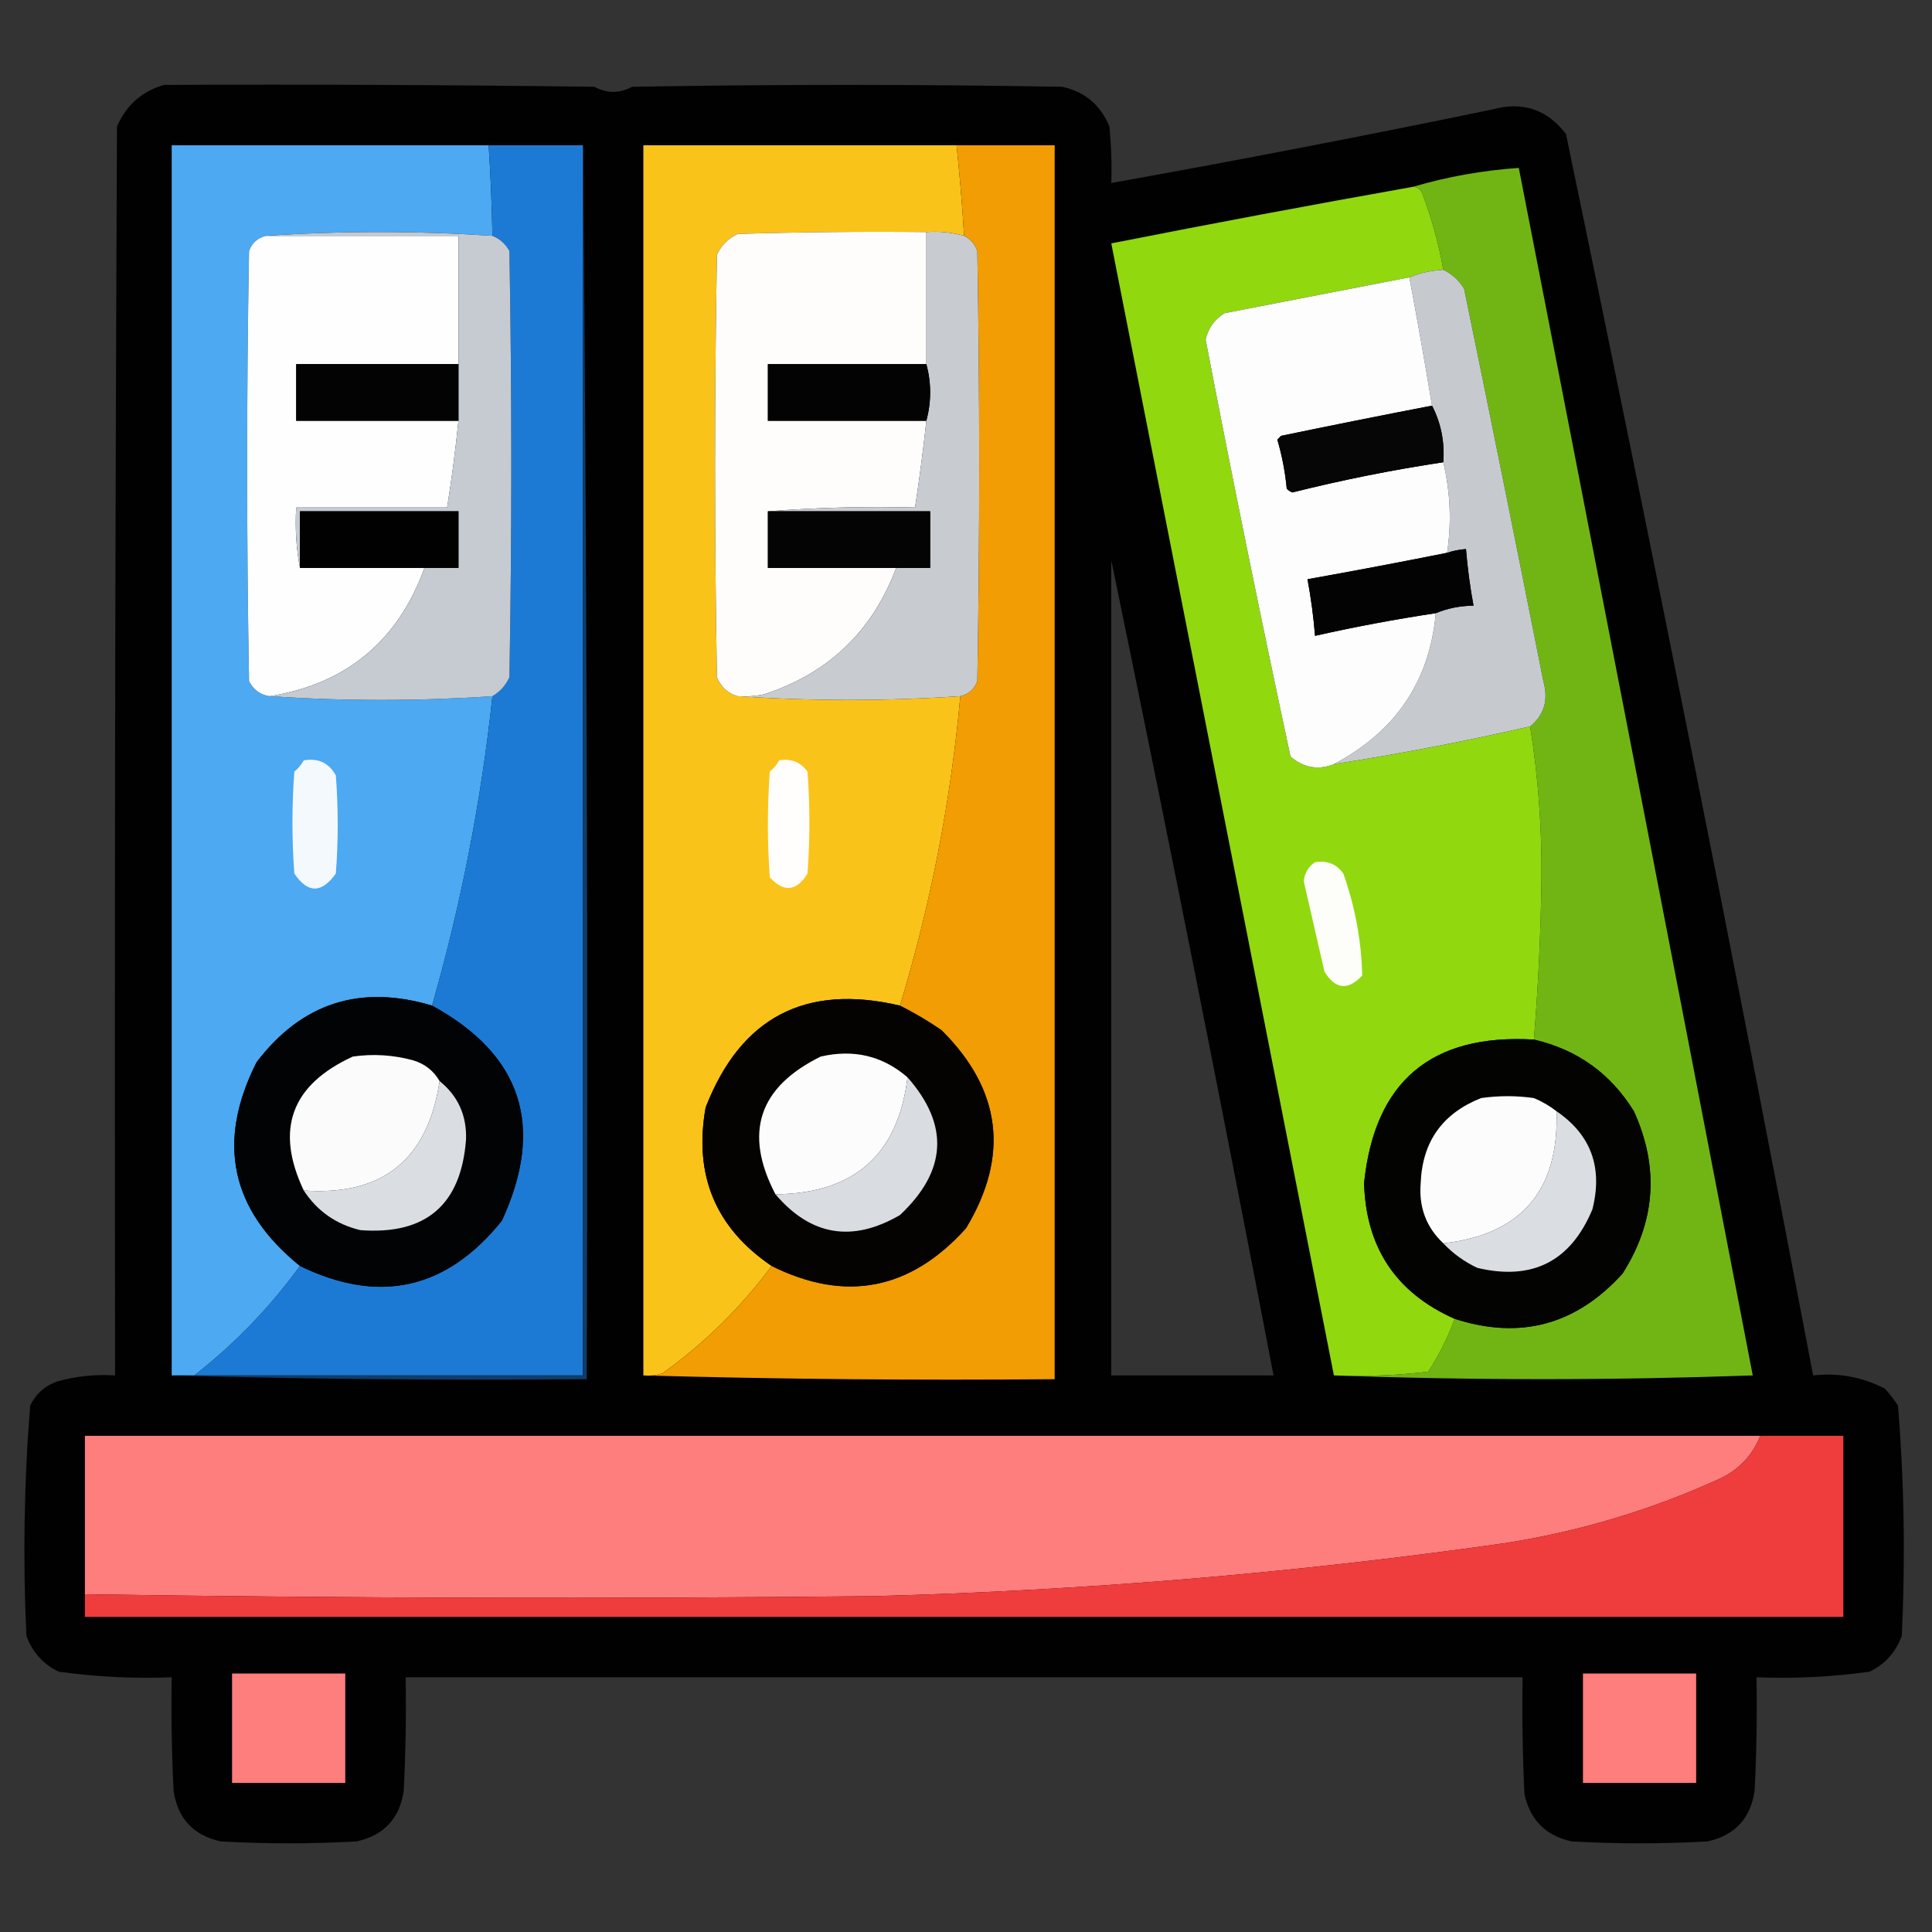<?xml version="1.0" encoding="UTF-8"?>
<!DOCTYPE svg PUBLIC "-//W3C//DTD SVG 1.1//EN" "http://www.w3.org/Graphics/SVG/1.1/DTD/svg11.dtd">
<svg xmlns="http://www.w3.org/2000/svg" version="1.1" width="512px" height="512px" style="shape-rendering:geometricPrecision; text-rendering:geometricPrecision; image-rendering:optimizeQuality; fill-rule:evenodd; clip-rule:evenodd" xmlns:xlink="http://www.w3.org/1999/xlink">
<rect width="100%" height="100%" fill="#333333" stroke="none"/>
<g><path style="opacity:0.972" fill="#020100" d="M 43.5,22.5 C 81.501,22.333 119.501,22.5 157.5,23C 160.865,24.797 164.198,24.797 167.5,23C 205.5,22.333 243.5,22.333 281.5,23C 287.469,24.298 291.635,27.798 294,33.5C 294.499,38.489 294.666,43.489 294.5,48.5C 328.233,42.454 361.9,35.954 395.5,29C 403.496,26.81 409.996,28.977 415,35.5C 437.793,144.967 459.627,254.634 480.5,364.5C 487.221,363.751 493.554,364.918 499.5,368C 500.787,369.41 501.954,370.91 503,372.5C 504.631,392.769 504.964,413.102 504,433.5C 502.427,437.827 499.593,440.993 495.5,443C 485.566,444.395 475.566,444.895 465.5,444.5C 465.666,454.506 465.5,464.506 465,474.5C 463.951,481.882 459.784,486.382 452.5,488C 440.5,488.667 428.5,488.667 416.5,488C 409.667,486.5 405.5,482.333 404,475.5C 403.5,465.172 403.334,454.839 403.5,444.5C 304.833,444.5 206.167,444.5 107.5,444.5C 107.666,454.506 107.5,464.506 107,474.5C 105.951,481.882 101.784,486.382 94.5,488C 82.5,488.667 70.5,488.667 58.5,488C 51.215,486.382 47.049,481.882 46,474.5C 45.5,464.506 45.334,454.506 45.5,444.5C 35.434,444.895 25.434,444.395 15.5,443C 11.407,440.993 8.573,437.827 7,433.5C 6.036,413.102 6.369,392.769 8,372.5C 9.563,369.272 12.063,367.105 15.5,366C 20.401,364.675 25.401,364.175 30.5,364.5C 30.333,254.166 30.5,143.833 31,33.5C 33.513,27.813 37.679,24.146 43.5,22.5 Z M 294.5,148.5 C 309.323,220.281 323.656,292.281 337.5,364.5C 323.167,364.5 308.833,364.5 294.5,364.5C 294.5,292.5 294.5,220.5 294.5,148.5 Z"/></g>
<g><path style="opacity:1" fill="#4ca9f2" d="M 129.5,38.5 C 130.023,46.49 130.356,54.49 130.5,62.5C 110.402,61.175 90.402,61.175 70.5,62.5C 68.292,63.023 66.792,64.356 66,66.5C 65.333,104.5 65.333,142.5 66,180.5C 67.147,182.819 68.981,184.152 71.5,184.5C 91.069,185.825 110.736,185.825 130.5,184.5C 127.537,212.275 122.204,239.608 114.5,266.5C 95.45,260.795 79.95,265.795 68,281.5C 57.291,302.658 61.124,320.658 79.5,335.5C 71.533,346.467 62.2,356.134 51.5,364.5C 49.5,364.5 47.5,364.5 45.5,364.5C 45.5,255.833 45.5,147.167 45.5,38.5C 73.5,38.5 101.5,38.5 129.5,38.5 Z"/></g>
<g><path style="opacity:1" fill="#fac31a" d="M 253.5,38.5 C 254.347,46.482 255.014,54.482 255.5,62.5C 252.272,61.586 248.939,61.253 245.5,61.5C 228.83,61.333 212.163,61.5 195.5,62C 193,63.167 191.167,65 190,67.5C 189.333,104.833 189.333,142.167 190,179.5C 191.076,182.079 192.909,183.746 195.5,184.5C 215.069,185.825 234.736,185.825 254.5,184.5C 251.959,212.422 246.625,239.755 238.5,266.5C 213.447,260.609 196.28,269.609 187,293.5C 183.803,311.422 189.637,325.422 204.5,335.5C 196.334,346.499 186.668,355.999 175.5,364C 173.866,364.494 172.199,364.66 170.5,364.5C 170.5,255.833 170.5,147.167 170.5,38.5C 198.167,38.5 225.833,38.5 253.5,38.5 Z"/></g>
<g><path style="opacity:1" fill="#1d7ad4" d="M 129.5,38.5 C 137.833,38.5 146.167,38.5 154.5,38.5C 154.5,147.167 154.5,255.833 154.5,364.5C 120.167,364.5 85.833,364.5 51.5,364.5C 62.2,356.134 71.533,346.467 79.5,335.5C 100.518,345.73 118.351,341.73 133,323.5C 144.511,298.535 138.344,279.535 114.5,266.5C 122.204,239.608 127.537,212.275 130.5,184.5C 132.504,183.327 134.004,181.66 135,179.5C 135.667,141.833 135.667,104.167 135,66.5C 133.951,64.616 132.451,63.282 130.5,62.5C 130.356,54.49 130.023,46.49 129.5,38.5 Z"/></g>
<g><path style="opacity:1" fill="#0e3d6a" d="M 154.5,38.5 C 155.499,147.332 155.833,256.332 155.5,365.5C 118.663,365.832 81.996,365.498 45.5,364.5C 47.5,364.5 49.5,364.5 51.5,364.5C 85.833,364.5 120.167,364.5 154.5,364.5C 154.5,255.833 154.5,147.167 154.5,38.5 Z"/></g>
<g><path style="opacity:1" fill="#f19d03" d="M 253.5,38.5 C 262.167,38.5 270.833,38.5 279.5,38.5C 279.5,147.5 279.5,256.5 279.5,365.5C 242.996,365.832 206.663,365.498 170.5,364.5C 172.199,364.66 173.866,364.494 175.5,364C 186.668,355.999 196.334,346.499 204.5,335.5C 224.073,345.219 241.24,341.886 256,325.5C 267.563,306.297 265.396,288.797 249.5,273C 245.904,270.539 242.237,268.373 238.5,266.5C 246.625,239.755 251.959,212.422 254.5,184.5C 256.708,183.977 258.208,182.644 259,180.5C 259.667,142.5 259.667,104.5 259,66.5C 258.34,64.676 257.173,63.343 255.5,62.5C 255.014,54.482 254.347,46.482 253.5,38.5 Z"/></g>
<g><path style="opacity:1" fill="#71b515" d="M 353.5,364.5 C 361.86,364.831 370.193,364.498 378.5,363.5C 381.393,359.048 383.726,354.381 385.5,349.5C 402.868,355.115 417.701,351.115 430,337.5C 438.758,323.713 439.758,309.379 433,294.5C 426.827,284.499 417.994,278.166 406.5,275.5C 407.641,261.527 408.308,247.527 408.5,233.5C 408.661,219.598 407.661,205.931 405.5,192.5C 409.241,189.444 410.407,185.444 409,180.5C 402.128,145.806 395.128,111.139 388,76.5C 386.594,74.256 384.761,72.59 382.5,71.5C 381.295,64.683 379.462,58.016 377,51.5C 376.583,50.244 375.75,49.577 374.5,49.5C 383.536,46.828 392.87,45.162 402.5,44.5C 423.295,151.14 443.961,257.807 464.5,364.5C 427.36,365.817 390.36,365.817 353.5,364.5 Z"/></g>
<g><path style="opacity:1" fill="#91d80f" d="M 374.5,49.5 C 375.75,49.577 376.583,50.244 377,51.5C 379.462,58.016 381.295,64.683 382.5,71.5C 379.273,71.676 376.273,72.343 373.5,73.5C 357.182,76.665 340.849,79.831 324.5,83C 321.842,84.657 320.175,86.991 319.5,90C 326.604,126.916 334.104,163.75 342,200.5C 345.53,203.5 349.364,204.167 353.5,202.5C 370.977,199.782 388.31,196.449 405.5,192.5C 407.661,205.931 408.661,219.598 408.5,233.5C 408.308,247.527 407.641,261.527 406.5,275.5C 379.3,273.911 364.3,286.577 361.5,313.5C 361.969,330.617 369.969,342.617 385.5,349.5C 383.726,354.381 381.393,359.048 378.5,363.5C 370.193,364.498 361.86,364.831 353.5,364.5C 333.84,264.513 314.173,164.513 294.5,64.5C 321.12,59.243 347.787,54.243 374.5,49.5 Z"/></g>
<g><path style="opacity:1" fill="#fefefe" d="M 70.5,62.5 C 87.5,62.5 104.5,62.5 121.5,62.5C 121.5,73.833 121.5,85.167 121.5,96.5C 107.167,96.5 92.833,96.5 78.5,96.5C 78.5,101.5 78.5,106.5 78.5,111.5C 92.833,111.5 107.167,111.5 121.5,111.5C 120.719,119.198 119.719,126.864 118.5,134.5C 105.167,134.5 91.833,134.5 78.5,134.5C 78.179,140.026 78.512,145.36 79.5,150.5C 90.5,150.5 101.5,150.5 112.5,150.5C 105.443,169.897 91.777,181.23 71.5,184.5C 68.981,184.152 67.147,182.819 66,180.5C 65.333,142.5 65.333,104.5 66,66.5C 66.792,64.356 68.292,63.023 70.5,62.5 Z"/></g>
<g><path style="opacity:1" fill="#c5cbd1" d="M 70.5,62.5 C 90.402,61.175 110.402,61.175 130.5,62.5C 132.451,63.282 133.951,64.616 135,66.5C 135.667,104.167 135.667,141.833 135,179.5C 134.004,181.66 132.504,183.327 130.5,184.5C 110.736,185.825 91.069,185.825 71.5,184.5C 91.777,181.23 105.443,169.897 112.5,150.5C 115.5,150.5 118.5,150.5 121.5,150.5C 121.5,145.5 121.5,140.5 121.5,135.5C 107.5,135.5 93.5,135.5 79.5,135.5C 79.5,140.5 79.5,145.5 79.5,150.5C 78.512,145.36 78.179,140.026 78.5,134.5C 91.833,134.5 105.167,134.5 118.5,134.5C 119.719,126.864 120.719,119.198 121.5,111.5C 121.5,106.5 121.5,101.5 121.5,96.5C 121.5,85.167 121.5,73.833 121.5,62.5C 104.5,62.5 87.5,62.5 70.5,62.5 Z"/></g>
<g><path style="opacity:1" fill="#fefdfc" d="M 245.5,61.5 C 245.5,73.167 245.5,84.833 245.5,96.5C 231.5,96.5 217.5,96.5 203.5,96.5C 203.5,101.5 203.5,106.5 203.5,111.5C 217.5,111.5 231.5,111.5 245.5,111.5C 244.663,119.184 243.663,126.85 242.5,134.5C 229.323,134.171 216.323,134.505 203.5,135.5C 203.5,140.5 203.5,145.5 203.5,150.5C 214.833,150.5 226.167,150.5 237.5,150.5C 231.204,167.296 219.537,178.463 202.5,184C 200.19,184.497 197.857,184.663 195.5,184.5C 192.909,183.746 191.076,182.079 190,179.5C 189.333,142.167 189.333,104.833 190,67.5C 191.167,65 193,63.167 195.5,62C 212.163,61.5 228.83,61.333 245.5,61.5 Z"/></g>
<g><path style="opacity:1" fill="#c8cbd0" d="M 245.5,61.5 C 248.939,61.253 252.272,61.586 255.5,62.5C 257.173,63.343 258.34,64.676 259,66.5C 259.667,104.5 259.667,142.5 259,180.5C 258.208,182.644 256.708,183.977 254.5,184.5C 234.736,185.825 215.069,185.825 195.5,184.5C 197.857,184.663 200.19,184.497 202.5,184C 219.537,178.463 231.204,167.296 237.5,150.5C 240.5,150.5 243.5,150.5 246.5,150.5C 246.5,145.5 246.5,140.5 246.5,135.5C 232.167,135.5 217.833,135.5 203.5,135.5C 216.323,134.505 229.323,134.171 242.5,134.5C 243.663,126.85 244.663,119.184 245.5,111.5C 246.833,106.5 246.833,101.5 245.5,96.5C 245.5,84.833 245.5,73.167 245.5,61.5 Z"/></g>
<g><path style="opacity:1" fill="#c6cacf" d="M 382.5,71.5 C 384.761,72.59 386.594,74.256 388,76.5C 395.128,111.139 402.128,145.806 409,180.5C 410.407,185.444 409.241,189.444 405.5,192.5C 388.31,196.449 370.977,199.782 353.5,202.5C 369.867,193.856 378.867,180.522 380.5,162.5C 383.589,161.215 386.922,160.549 390.5,160.5C 389.574,155.537 388.908,150.537 388.5,145.5C 386.784,145.629 385.117,145.962 383.5,146.5C 384.707,138.498 384.374,130.498 382.5,122.5C 382.875,117.089 381.875,112.089 379.5,107.5C 377.628,96.142 375.628,84.809 373.5,73.5C 376.273,72.343 379.273,71.676 382.5,71.5 Z"/></g>
<g><path style="opacity:1" fill="#fcfdfc" d="M 373.5,73.5 C 375.628,84.809 377.628,96.142 379.5,107.5C 366.154,110.074 352.821,112.74 339.5,115.5C 339.167,115.833 338.833,116.167 338.5,116.5C 339.749,120.742 340.583,125.075 341,129.5C 341.414,129.957 341.914,130.291 342.5,130.5C 355.707,127.192 369.04,124.525 382.5,122.5C 384.374,130.498 384.707,138.498 383.5,146.5C 371.192,148.962 358.858,151.295 346.5,153.5C 347.426,158.463 348.092,163.463 348.5,168.5C 359.093,166.115 369.76,164.115 380.5,162.5C 378.867,180.522 369.867,193.856 353.5,202.5C 349.364,204.167 345.53,203.5 342,200.5C 334.104,163.75 326.604,126.916 319.5,90C 320.175,86.991 321.842,84.657 324.5,83C 340.849,79.831 357.182,76.665 373.5,73.5 Z"/></g>
<g><path style="opacity:1" fill="#030303" d="M 121.5,96.5 C 121.5,101.5 121.5,106.5 121.5,111.5C 107.167,111.5 92.833,111.5 78.5,111.5C 78.5,106.5 78.5,101.5 78.5,96.5C 92.833,96.5 107.167,96.5 121.5,96.5 Z"/></g>
<g><path style="opacity:1" fill="#030303" d="M 245.5,96.5 C 246.833,101.5 246.833,106.5 245.5,111.5C 231.5,111.5 217.5,111.5 203.5,111.5C 203.5,106.5 203.5,101.5 203.5,96.5C 217.5,96.5 231.5,96.5 245.5,96.5 Z"/></g>
<g><path style="opacity:1" fill="#060606" d="M 379.5,107.5 C 381.875,112.089 382.875,117.089 382.5,122.5C 369.04,124.525 355.707,127.192 342.5,130.5C 341.914,130.291 341.414,129.957 341,129.5C 340.583,125.075 339.749,120.742 338.5,116.5C 338.833,116.167 339.167,115.833 339.5,115.5C 352.821,112.74 366.154,110.074 379.5,107.5 Z"/></g>
<g><path style="opacity:1" fill="#010101" d="M 112.5,150.5 C 101.5,150.5 90.5,150.5 79.5,150.5C 79.5,145.5 79.5,140.5 79.5,135.5C 93.5,135.5 107.5,135.5 121.5,135.5C 121.5,140.5 121.5,145.5 121.5,150.5C 118.5,150.5 115.5,150.5 112.5,150.5 Z"/></g>
<g><path style="opacity:1" fill="#040404" d="M 203.5,135.5 C 217.833,135.5 232.167,135.5 246.5,135.5C 246.5,140.5 246.5,145.5 246.5,150.5C 243.5,150.5 240.5,150.5 237.5,150.5C 226.167,150.5 214.833,150.5 203.5,150.5C 203.5,145.5 203.5,140.5 203.5,135.5 Z"/></g>
<g><path style="opacity:1" fill="#030303" d="M 380.5,162.5 C 369.76,164.115 359.093,166.115 348.5,168.5C 348.092,163.463 347.426,158.463 346.5,153.5C 358.858,151.295 371.192,148.962 383.5,146.5C 385.117,145.962 386.784,145.629 388.5,145.5C 388.908,150.537 389.574,155.537 390.5,160.5C 386.922,160.549 383.589,161.215 380.5,162.5 Z"/></g>
<g><path style="opacity:1" fill="#f4f9fe" d="M 80.5,201.5 C 84.355,200.845 87.188,202.179 89,205.5C 89.667,214.167 89.667,222.833 89,231.5C 85.234,236.796 81.567,236.796 78,231.5C 77.333,222.5 77.333,213.5 78,204.5C 79.045,203.627 79.878,202.627 80.5,201.5 Z"/></g>
<g><path style="opacity:1" fill="#fffefc" d="M 206.5,201.5 C 209.652,200.959 212.152,201.959 214,204.5C 214.667,213.5 214.667,222.5 214,231.5C 211.078,236.233 207.745,236.566 204,232.5C 203.333,223.167 203.333,213.833 204,204.5C 205.045,203.627 205.878,202.627 206.5,201.5 Z"/></g>
<g><path style="opacity:1" fill="#fdfefa" d="M 348.5,228.5 C 351.695,227.961 354.195,228.961 356,231.5C 359.116,240.285 360.783,249.285 361,258.5C 357.255,262.566 353.922,262.233 351,257.5C 349.167,249.5 347.333,241.5 345.5,233.5C 345.757,231.308 346.757,229.641 348.5,228.5 Z"/></g>
<g><path style="opacity:1" fill="#020305" d="M 114.5,266.5 C 138.344,279.535 144.511,298.535 133,323.5C 118.351,341.73 100.518,345.73 79.5,335.5C 61.124,320.658 57.291,302.658 68,281.5C 79.95,265.795 95.45,260.795 114.5,266.5 Z"/></g>
<g><path style="opacity:1" fill="#050302" d="M 238.5,266.5 C 242.237,268.373 245.904,270.539 249.5,273C 265.396,288.797 267.563,306.297 256,325.5C 241.24,341.886 224.073,345.219 204.5,335.5C 189.637,325.422 183.803,311.422 187,293.5C 196.28,269.609 213.447,260.609 238.5,266.5 Z"/></g>
<g><path style="opacity:1" fill="#030402" d="M 406.5,275.5 C 417.994,278.166 426.827,284.499 433,294.5C 439.758,309.379 438.758,323.713 430,337.5C 417.701,351.115 402.868,355.115 385.5,349.5C 369.969,342.617 361.969,330.617 361.5,313.5C 364.3,286.577 379.3,273.911 406.5,275.5 Z"/></g>
<g><path style="opacity:1" fill="#fbfbfb" d="M 116.5,286.5 C 113.36,307.317 101.36,316.983 80.5,315.5C 72.837,299.326 77.17,287.493 93.5,280C 98.904,279.228 104.238,279.561 109.5,281C 112.595,281.935 114.929,283.769 116.5,286.5 Z"/></g>
<g><path style="opacity:1" fill="#fcfcfc" d="M 240.5,285.5 C 238.019,305.971 226.353,316.305 205.5,316.5C 197.027,300.271 201.027,288.105 217.5,280C 226.251,277.983 233.917,279.816 240.5,285.5 Z"/></g>
<g><path style="opacity:1" fill="#dadde2" d="M 116.5,286.5 C 121.386,290.444 123.72,295.611 123.5,302C 122.196,319.301 112.863,327.301 95.5,326C 89.067,324.458 84.067,320.958 80.5,315.5C 101.36,316.983 113.36,307.317 116.5,286.5 Z"/></g>
<g><path style="opacity:1" fill="#d9dce0" d="M 240.5,285.5 C 251.626,298.135 250.959,310.301 238.5,322C 225.878,329.342 214.878,327.509 205.5,316.5C 226.353,316.305 238.019,305.971 240.5,285.5 Z"/></g>
<g><path style="opacity:1" fill="#fcfcfc" d="M 412.5,294.5 C 413.164,315.492 403.164,327.159 382.5,329.5C 377.963,325.236 375.963,319.903 376.5,313.5C 376.934,302.559 382.267,295.059 392.5,291C 397.167,290.333 401.833,290.333 406.5,291C 408.727,291.941 410.727,293.108 412.5,294.5 Z"/></g>
<g><path style="opacity:1" fill="#dadde1" d="M 412.5,294.5 C 421.643,300.743 424.809,309.41 422,320.5C 416.244,334.295 406.078,339.461 391.5,336C 388.039,334.357 385.039,332.19 382.5,329.5C 403.164,327.159 413.164,315.492 412.5,294.5 Z"/></g>
<g><path style="opacity:1" fill="#fe7d7d" d="M 466.5,380.5 C 464.408,385.761 460.741,389.594 455.5,392C 437.286,400.272 418.286,405.939 398.5,409C 343.12,416.876 287.453,421.542 231.5,423C 161.83,423.726 92.163,423.559 22.5,422.5C 22.5,408.5 22.5,394.5 22.5,380.5C 170.5,380.5 318.5,380.5 466.5,380.5 Z"/></g>
<g><path style="opacity:1" fill="#ef3d3d" d="M 466.5,380.5 C 473.833,380.5 481.167,380.5 488.5,380.5C 488.5,396.5 488.5,412.5 488.5,428.5C 333.167,428.5 177.833,428.5 22.5,428.5C 22.5,426.5 22.5,424.5 22.5,422.5C 92.163,423.559 161.83,423.726 231.5,423C 287.453,421.542 343.12,416.876 398.5,409C 418.286,405.939 437.286,400.272 455.5,392C 460.741,389.594 464.408,385.761 466.5,380.5 Z"/></g>
<g><path style="opacity:1" fill="#fe7d7d" d="M 61.5,443.5 C 71.5,443.5 81.5,443.5 91.5,443.5C 91.5,453.167 91.5,462.833 91.5,472.5C 81.5,472.5 71.5,472.5 61.5,472.5C 61.5,462.833 61.5,453.167 61.5,443.5 Z"/></g>
<g><path style="opacity:1" fill="#fe7d7d" d="M 419.5,443.5 C 429.5,443.5 439.5,443.5 449.5,443.5C 449.5,453.167 449.5,462.833 449.5,472.5C 439.5,472.5 429.5,472.5 419.5,472.5C 419.5,462.833 419.5,453.167 419.5,443.5 Z"/></g>
</svg>
